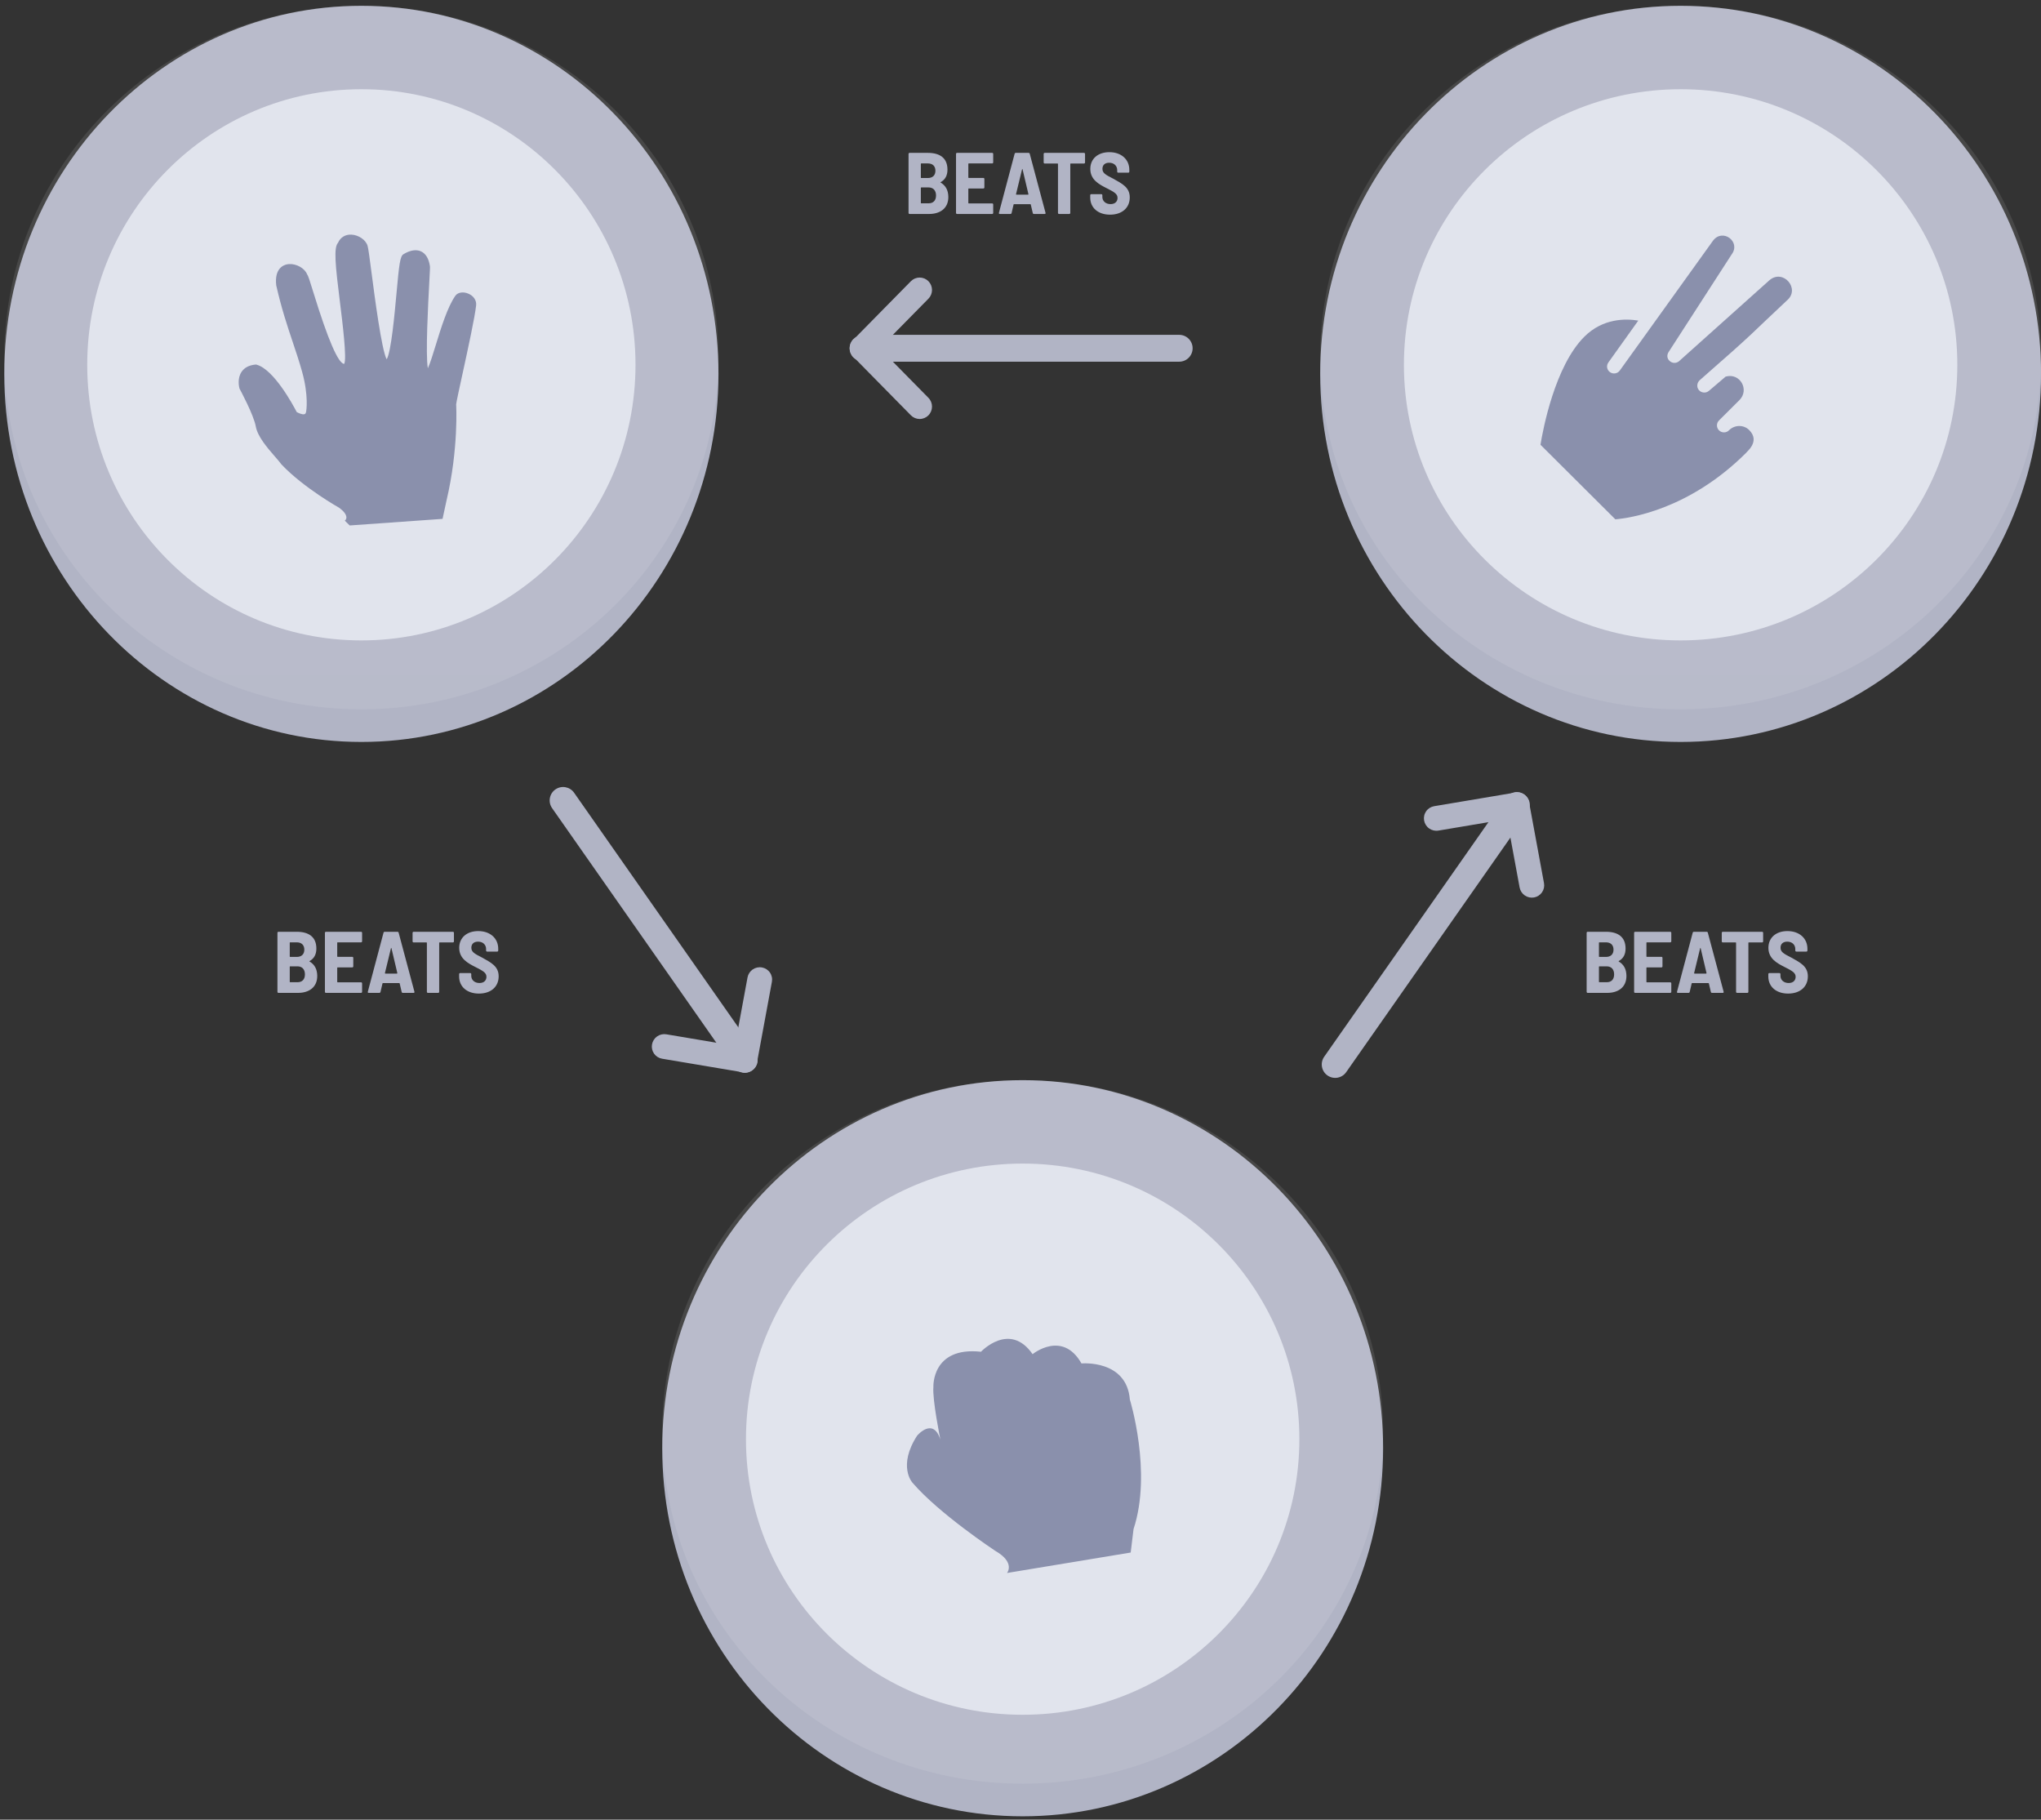 <svg width="304" height="271" viewBox="0 0 304 271" fill="none" xmlns="http://www.w3.org/2000/svg">
<rect x="0" y="0" width="304" height="271" fill="#333333" stroke="none"/>
<path d="M53.826 110.496C83.201 110.496 107.015 85.955 107.015 55.681C107.015 25.408 83.201 0.866 53.826 0.866C24.45 0.866 0.637 25.408 0.637 55.681C0.637 85.955 24.45 110.496 53.826 110.496Z" fill="#B1B4C5"/>
<path d="M53.826 105.636C83.201 105.636 107.015 82.183 107.015 53.251C107.015 24.32 83.201 0.866 53.826 0.866C24.45 0.866 0.637 24.32 0.637 53.251C0.637 82.183 24.45 105.636 53.826 105.636Z" fill="url(#paint0_linear_2365_4)"/>
<path d="M53.824 95.375C76.375 95.375 94.656 76.999 94.656 54.331C94.656 31.663 76.375 13.287 53.824 13.287C31.273 13.287 12.992 31.663 12.992 54.331C12.992 76.999 31.273 95.375 53.824 95.375Z" fill="#E1E4ED"/>
<path d="M69.687 43.704C69.4 43.59 69.092 43.541 68.783 43.558C68.366 43.588 68.028 43.759 67.828 44.039C66.651 45.705 65.687 48.849 64.909 51.376C64.552 52.545 64.073 54.109 63.726 54.851C63.364 52.771 63.773 45.154 63.932 42.221L63.934 42.174C64.044 40.136 64.059 39.778 64.034 39.621C63.86 38.503 63.416 37.769 62.715 37.441C62.007 37.108 61.086 37.255 60.095 37.858C59.598 38.161 59.46 39.203 59.034 43.925L59.032 43.945C58.797 46.54 58.256 52.513 57.591 53.508C56.841 52.116 55.807 44.208 55.361 40.786C55.049 38.389 54.867 37.012 54.745 36.596C54.488 35.726 53.402 34.985 52.327 34.943C51.432 34.899 50.698 35.358 50.347 36.157C49.692 36.893 49.924 39.336 50.649 45.121C50.993 47.875 51.705 53.562 51.257 54.201C50.364 54.102 48.83 50.54 46.698 43.609C46.1 41.667 45.915 41.084 45.731 40.829C45.369 39.938 44.138 39.251 43.035 39.329C42.942 39.336 42.85 39.347 42.758 39.365C42.18 39.481 40.862 40.018 41.143 42.495C41.922 45.93 42.767 48.452 43.588 50.9L43.604 50.95C44.095 52.415 44.559 53.8 44.991 55.338C46.007 58.968 45.612 61.22 45.607 61.245C45.573 61.477 45.502 61.619 45.396 61.668C45.351 61.688 45.303 61.699 45.253 61.701C44.931 61.724 44.448 61.508 44.198 61.368C43.63 60.27 40.798 55.038 38.231 54.313L38.14 54.287L38.047 54.295C37.105 54.385 36.413 54.745 35.99 55.363C35.32 56.341 35.597 57.587 35.665 57.837L35.703 57.927C35.723 57.964 37.782 61.752 38.1 63.514C38.375 65.025 39.796 66.662 40.938 67.978L40.985 68.032C41.358 68.462 41.68 68.834 41.933 69.178C45.249 72.67 50.491 75.606 50.534 75.63C51.188 76.117 51.552 76.588 51.59 76.993C51.608 77.146 51.567 77.3 51.473 77.423L51.359 77.543L52.084 78.254L65.916 77.274L66.506 74.544C68.329 66.839 67.948 60.269 67.942 60.225C67.949 59.983 68.46 57.645 68.872 55.757L68.883 55.709C69.703 51.946 70.721 47.265 70.917 45.484C71.002 44.723 70.519 44.023 69.687 43.704Z" fill="#8A90AC"/>
<path d="M250.323 110.496C279.973 110.496 304.009 85.955 304.009 55.681C304.009 25.408 279.973 0.866 250.323 0.866C220.673 0.866 196.637 25.408 196.637 55.681C196.637 85.955 220.673 110.496 250.323 110.496Z" fill="#B1B4C5"/>
<path d="M250.323 105.636C279.973 105.636 304.009 82.183 304.009 53.251C304.009 24.32 279.973 0.866 250.323 0.866C220.673 0.866 196.637 24.32 196.637 53.251C196.637 82.183 220.673 105.636 250.323 105.636Z" fill="url(#paint1_linear_2365_4)"/>
<path d="M250.323 95.375C273.085 95.375 291.537 76.999 291.537 54.331C291.537 31.663 273.085 13.287 250.323 13.287C227.562 13.287 209.109 31.663 209.109 54.331C209.109 76.999 227.562 95.375 250.323 95.375Z" fill="#E1E4ED"/>
<path d="M239.564 53.979L244.015 47.745C242.165 47.438 238.767 47.37 235.984 50.142C231.596 54.512 229.819 63.951 229.449 66.235L240.599 77.34C242.607 77.17 251.495 75.987 260.059 67.459C260.149 67.275 262.236 65.739 260.53 64.041C259.716 63.231 258.368 63.245 257.537 64.074C257.44 64.174 257.325 64.254 257.197 64.309C257.069 64.364 256.931 64.394 256.792 64.395C256.653 64.396 256.514 64.37 256.385 64.317C256.256 64.265 256.139 64.187 256.04 64.089C255.942 63.991 255.864 63.875 255.811 63.746C255.758 63.618 255.732 63.48 255.733 63.341C255.735 63.202 255.764 63.065 255.819 62.938C255.875 62.81 255.955 62.695 256.055 62.599L259.081 59.585C260.619 58.053 259.17 55.469 257.023 56.09L254.546 58.202C254.334 58.386 254.057 58.478 253.776 58.459C253.496 58.44 253.235 58.31 253.049 58.099C252.665 57.656 252.747 56.985 253.184 56.607C261.838 49.045 260.574 49.957 266.142 44.759C268.222 43.034 265.606 39.983 263.556 41.729L250.087 53.793C249.894 53.957 249.649 54.046 249.395 54.043C249.142 54.04 248.899 53.946 248.709 53.778C248.264 53.395 248.254 52.844 248.545 52.408L257.94 37.863C259.313 36.011 256.61 33.953 255.164 35.821L241.273 55.168C241.194 55.282 241.093 55.379 240.976 55.453C240.859 55.528 240.728 55.578 240.591 55.602C240.455 55.626 240.315 55.622 240.179 55.592C240.044 55.561 239.916 55.504 239.803 55.423C239.691 55.345 239.596 55.246 239.522 55.131C239.449 55.015 239.4 54.887 239.378 54.752C239.355 54.617 239.36 54.48 239.392 54.347C239.424 54.214 239.483 54.089 239.564 53.979Z" fill="#8A90AC"/>
<path d="M152.323 270.496C181.973 270.496 206.009 245.955 206.009 215.681C206.009 185.408 181.973 160.866 152.323 160.866C122.673 160.866 98.637 185.408 98.637 215.681C98.637 245.955 122.673 270.496 152.323 270.496Z" fill="#B1B4C5"/>
<path d="M152.323 265.636C181.973 265.636 206.009 242.183 206.009 213.251C206.009 184.32 181.973 160.866 152.323 160.866C122.673 160.866 98.637 184.32 98.637 213.251C98.637 242.183 122.673 265.636 152.323 265.636Z" fill="url(#paint2_linear_2365_4)"/>
<path d="M152.323 255.375C175.085 255.375 193.537 236.999 193.537 214.331C193.537 191.663 175.085 173.287 152.323 173.287C129.562 173.287 111.109 191.663 111.109 214.331C111.109 236.999 129.562 255.375 152.323 255.375Z" fill="#E1E4ED"/>
<path d="M168.29 208.437C167.815 202.44 161.082 203.052 161.082 203.052C158.24 198.042 153.801 201.671 153.801 201.671C150.391 196.76 146.114 201.311 146.114 201.311C138.741 200.515 139.027 206.545 139.027 206.545C138.854 208.462 140.067 214.392 140.067 214.392C138.973 210.974 136.6 213.811 136.6 213.811C133.683 218.313 135.879 220.778 135.879 220.778C139.826 225.404 148.236 230.958 148.236 230.958C151.282 232.703 149.993 234.258 149.993 234.258L168.413 231.214L168.837 227.72C171.637 219.248 168.29 208.436 168.29 208.436V208.437Z" fill="#8A90AC"/>
<path d="M141.252 29.318C141.265 31.047 140.004 31.866 138.392 31.866H135.48C135.389 31.866 135.324 31.801 135.324 31.71V22.922C135.324 22.831 135.389 22.766 135.48 22.766H138.197C139.991 22.766 141.122 23.533 141.122 25.262C141.122 26.146 140.784 26.744 140.121 27.121C140.082 27.147 140.069 27.173 140.108 27.199C140.836 27.615 141.239 28.304 141.252 29.318ZM137.222 24.339C137.183 24.339 137.157 24.365 137.157 24.404V26.445C137.157 26.484 137.183 26.51 137.222 26.51H138.21C138.912 26.51 139.328 26.107 139.328 25.431C139.328 24.742 138.912 24.339 138.21 24.339H137.222ZM138.314 30.28C139.003 30.28 139.419 29.864 139.419 29.11C139.419 28.369 139.003 27.914 138.314 27.914H137.222C137.183 27.914 137.157 27.94 137.157 27.979V30.215C137.157 30.254 137.183 30.28 137.222 30.28H138.314Z" fill="#B1B4C5"/>
<path d="M147.934 24.183C147.934 24.274 147.869 24.339 147.778 24.339H144.294C144.255 24.339 144.229 24.365 144.229 24.404V26.432C144.229 26.471 144.255 26.497 144.294 26.497H146.465C146.556 26.497 146.621 26.562 146.621 26.653V27.914C146.621 28.005 146.556 28.07 146.465 28.07H144.294C144.255 28.07 144.229 28.096 144.229 28.135V30.228C144.229 30.267 144.255 30.293 144.294 30.293H147.778C147.869 30.293 147.934 30.358 147.934 30.449V31.71C147.934 31.801 147.869 31.866 147.778 31.866H142.552C142.461 31.866 142.396 31.801 142.396 31.71V22.922C142.396 22.831 142.461 22.766 142.552 22.766H147.778C147.869 22.766 147.934 22.831 147.934 22.922V24.183Z" fill="#B1B4C5"/>
<path d="M153.999 31.866C153.908 31.866 153.856 31.827 153.83 31.736L153.531 30.462C153.518 30.423 153.505 30.41 153.466 30.41H151.035C150.996 30.41 150.983 30.423 150.97 30.462L150.671 31.736C150.645 31.827 150.58 31.866 150.489 31.866H148.916C148.812 31.866 148.76 31.814 148.786 31.697L151.126 22.896C151.152 22.805 151.217 22.766 151.308 22.766H153.193C153.284 22.766 153.349 22.805 153.375 22.896L155.728 31.697C155.754 31.814 155.702 31.866 155.598 31.866H153.999ZM151.334 28.915C151.321 28.967 151.36 28.993 151.399 28.993H153.115C153.154 28.993 153.193 28.967 153.18 28.915L152.309 25.223C152.296 25.158 152.244 25.171 152.231 25.223L151.334 28.915Z" fill="#B1B4C5"/>
<path d="M161.457 22.766C161.548 22.766 161.613 22.831 161.613 22.922V24.196C161.613 24.287 161.548 24.352 161.457 24.352H159.481C159.442 24.352 159.416 24.378 159.416 24.417V31.71C159.416 31.801 159.351 31.866 159.26 31.866H157.739C157.648 31.866 157.583 31.801 157.583 31.71V24.417C157.583 24.378 157.557 24.352 157.518 24.352H155.607C155.516 24.352 155.451 24.287 155.451 24.196V22.922C155.451 22.831 155.516 22.766 155.607 22.766H161.457Z" fill="#B1B4C5"/>
<path d="M165.336 31.97C163.555 31.97 162.385 30.943 162.385 29.422V29.071C162.385 28.98 162.45 28.915 162.541 28.915H164.036C164.127 28.915 164.192 28.98 164.192 29.071V29.331C164.192 29.929 164.673 30.397 165.414 30.397C166.116 30.397 166.454 29.981 166.454 29.474C166.454 28.863 165.934 28.59 164.868 28.044C163.711 27.459 162.398 26.783 162.398 25.158C162.398 23.624 163.555 22.662 165.232 22.662C167 22.662 168.209 23.728 168.209 25.301V25.561C168.209 25.652 168.144 25.717 168.053 25.717H166.558C166.467 25.717 166.402 25.652 166.402 25.561V25.327C166.402 24.729 165.96 24.235 165.206 24.235C164.582 24.235 164.205 24.573 164.205 25.145C164.205 25.756 164.647 26.029 165.817 26.614C167.078 27.329 168.274 27.875 168.274 29.396C168.274 30.969 167.104 31.97 165.336 31.97Z" fill="#B1B4C5"/>
<path d="M47.252 145.318C47.265 147.047 46.004 147.866 44.392 147.866H41.48C41.389 147.866 41.324 147.801 41.324 147.71V138.922C41.324 138.831 41.389 138.766 41.48 138.766H44.197C45.991 138.766 47.122 139.533 47.122 141.262C47.122 142.146 46.784 142.744 46.121 143.121C46.082 143.147 46.069 143.173 46.108 143.199C46.836 143.615 47.239 144.304 47.252 145.318ZM43.222 140.339C43.183 140.339 43.157 140.365 43.157 140.404V142.445C43.157 142.484 43.183 142.51 43.222 142.51H44.21C44.912 142.51 45.328 142.107 45.328 141.431C45.328 140.742 44.912 140.339 44.21 140.339H43.222ZM44.314 146.28C45.003 146.28 45.419 145.864 45.419 145.11C45.419 144.369 45.003 143.914 44.314 143.914H43.222C43.183 143.914 43.157 143.94 43.157 143.979V146.215C43.157 146.254 43.183 146.28 43.222 146.28H44.314Z" fill="#B1B4C5"/>
<path d="M53.934 140.183C53.934 140.274 53.868 140.339 53.778 140.339H50.294C50.255 140.339 50.228 140.365 50.228 140.404V142.432C50.228 142.471 50.255 142.497 50.294 142.497H52.465C52.556 142.497 52.62 142.562 52.62 142.653V143.914C52.62 144.005 52.556 144.07 52.465 144.07H50.294C50.255 144.07 50.228 144.096 50.228 144.135V146.228C50.228 146.267 50.255 146.293 50.294 146.293H53.778C53.868 146.293 53.934 146.358 53.934 146.449V147.71C53.934 147.801 53.868 147.866 53.778 147.866H48.551C48.461 147.866 48.395 147.801 48.395 147.71V138.922C48.395 138.831 48.461 138.766 48.551 138.766H53.778C53.868 138.766 53.934 138.831 53.934 138.922V140.183Z" fill="#B1B4C5"/>
<path d="M59.999 147.866C59.908 147.866 59.856 147.827 59.83 147.736L59.531 146.462C59.518 146.423 59.505 146.41 59.466 146.41H57.035C56.996 146.41 56.983 146.423 56.97 146.462L56.671 147.736C56.645 147.827 56.58 147.866 56.489 147.866H54.916C54.812 147.866 54.76 147.814 54.786 147.697L57.126 138.896C57.152 138.805 57.217 138.766 57.308 138.766H59.193C59.284 138.766 59.349 138.805 59.375 138.896L61.728 147.697C61.754 147.814 61.702 147.866 61.598 147.866H59.999ZM57.334 144.915C57.321 144.967 57.36 144.993 57.399 144.993H59.115C59.154 144.993 59.193 144.967 59.18 144.915L58.309 141.223C58.296 141.158 58.244 141.171 58.231 141.223L57.334 144.915Z" fill="#B1B4C5"/>
<path d="M67.457 138.766C67.548 138.766 67.613 138.831 67.613 138.922V140.196C67.613 140.287 67.548 140.352 67.457 140.352H65.481C65.442 140.352 65.416 140.378 65.416 140.417V147.71C65.416 147.801 65.351 147.866 65.26 147.866H63.739C63.648 147.866 63.583 147.801 63.583 147.71V140.417C63.583 140.378 63.557 140.352 63.518 140.352H61.607C61.516 140.352 61.451 140.287 61.451 140.196V138.922C61.451 138.831 61.516 138.766 61.607 138.766H67.457Z" fill="#B1B4C5"/>
<path d="M71.336 147.97C69.555 147.97 68.385 146.943 68.385 145.422V145.071C68.385 144.98 68.45 144.915 68.541 144.915H70.036C70.127 144.915 70.192 144.98 70.192 145.071V145.331C70.192 145.929 70.673 146.397 71.414 146.397C72.116 146.397 72.454 145.981 72.454 145.474C72.454 144.863 71.934 144.59 70.868 144.044C69.711 143.459 68.398 142.783 68.398 141.158C68.398 139.624 69.555 138.662 71.232 138.662C73 138.662 74.209 139.728 74.209 141.301V141.561C74.209 141.652 74.144 141.717 74.053 141.717H72.558C72.467 141.717 72.402 141.652 72.402 141.561V141.327C72.402 140.729 71.96 140.235 71.206 140.235C70.582 140.235 70.205 140.573 70.205 141.145C70.205 141.756 70.647 142.029 71.817 142.614C73.078 143.329 74.274 143.875 74.274 145.396C74.274 146.969 73.104 147.97 71.336 147.97Z" fill="#B1B4C5"/>
<path d="M242.252 145.318C242.265 147.047 241.004 147.866 239.392 147.866H236.48C236.389 147.866 236.324 147.801 236.324 147.71V138.922C236.324 138.831 236.389 138.766 236.48 138.766H239.197C240.991 138.766 242.122 139.533 242.122 141.262C242.122 142.146 241.784 142.744 241.121 143.121C241.082 143.147 241.069 143.173 241.108 143.199C241.836 143.615 242.239 144.304 242.252 145.318ZM238.222 140.339C238.183 140.339 238.157 140.365 238.157 140.404V142.445C238.157 142.484 238.183 142.51 238.222 142.51H239.21C239.912 142.51 240.328 142.107 240.328 141.431C240.328 140.742 239.912 140.339 239.21 140.339H238.222ZM239.314 146.28C240.003 146.28 240.419 145.864 240.419 145.11C240.419 144.369 240.003 143.914 239.314 143.914H238.222C238.183 143.914 238.157 143.94 238.157 143.979V146.215C238.157 146.254 238.183 146.28 238.222 146.28H239.314Z" fill="#B1B4C5"/>
<path d="M248.934 140.183C248.934 140.274 248.869 140.339 248.778 140.339H245.294C245.255 140.339 245.229 140.365 245.229 140.404V142.432C245.229 142.471 245.255 142.497 245.294 142.497H247.465C247.556 142.497 247.621 142.562 247.621 142.653V143.914C247.621 144.005 247.556 144.07 247.465 144.07H245.294C245.255 144.07 245.229 144.096 245.229 144.135V146.228C245.229 146.267 245.255 146.293 245.294 146.293H248.778C248.869 146.293 248.934 146.358 248.934 146.449V147.71C248.934 147.801 248.869 147.866 248.778 147.866H243.552C243.461 147.866 243.396 147.801 243.396 147.71V138.922C243.396 138.831 243.461 138.766 243.552 138.766H248.778C248.869 138.766 248.934 138.831 248.934 138.922V140.183Z" fill="#B1B4C5"/>
<path d="M254.999 147.866C254.908 147.866 254.856 147.827 254.83 147.736L254.531 146.462C254.518 146.423 254.505 146.41 254.466 146.41H252.035C251.996 146.41 251.983 146.423 251.97 146.462L251.671 147.736C251.645 147.827 251.58 147.866 251.489 147.866H249.916C249.812 147.866 249.76 147.814 249.786 147.697L252.126 138.896C252.152 138.805 252.217 138.766 252.308 138.766H254.193C254.284 138.766 254.349 138.805 254.375 138.896L256.728 147.697C256.754 147.814 256.702 147.866 256.598 147.866H254.999ZM252.334 144.915C252.321 144.967 252.36 144.993 252.399 144.993H254.115C254.154 144.993 254.193 144.967 254.18 144.915L253.309 141.223C253.296 141.158 253.244 141.171 253.231 141.223L252.334 144.915Z" fill="#B1B4C5"/>
<path d="M262.457 138.766C262.548 138.766 262.613 138.831 262.613 138.922V140.196C262.613 140.287 262.548 140.352 262.457 140.352H260.481C260.442 140.352 260.416 140.378 260.416 140.417V147.71C260.416 147.801 260.351 147.866 260.26 147.866H258.739C258.648 147.866 258.583 147.801 258.583 147.71V140.417C258.583 140.378 258.557 140.352 258.518 140.352H256.607C256.516 140.352 256.451 140.287 256.451 140.196V138.922C256.451 138.831 256.516 138.766 256.607 138.766H262.457Z" fill="#B1B4C5"/>
<path d="M266.336 147.97C264.555 147.97 263.385 146.943 263.385 145.422V145.071C263.385 144.98 263.45 144.915 263.541 144.915H265.036C265.127 144.915 265.192 144.98 265.192 145.071V145.331C265.192 145.929 265.673 146.397 266.414 146.397C267.116 146.397 267.454 145.981 267.454 145.474C267.454 144.863 266.934 144.59 265.868 144.044C264.711 143.459 263.398 142.783 263.398 141.158C263.398 139.624 264.555 138.662 266.232 138.662C268 138.662 269.209 139.728 269.209 141.301V141.561C269.209 141.652 269.144 141.717 269.053 141.717H267.558C267.467 141.717 267.402 141.652 267.402 141.561V141.327C267.402 140.729 266.96 140.235 266.206 140.235C265.582 140.235 265.205 140.573 265.205 141.145C265.205 141.756 265.647 142.029 266.817 142.614C268.078 143.329 269.274 143.875 269.274 145.396C269.274 146.969 268.104 147.97 266.336 147.97Z" fill="#B1B4C5"/>
<path d="M129.637 49.866H175.637C176.741 49.866 177.637 50.761 177.637 51.866C177.637 52.971 176.741 53.866 175.637 53.866H129.637C128.532 53.866 127.637 52.971 127.637 51.866C127.637 50.761 128.532 49.866 129.637 49.866Z" fill="#B1B4C5"/>
<path fill-rule="evenodd" clip-rule="evenodd" d="M135.674 41.881L127.084 50.609C126.368 51.336 126.374 52.505 127.097 53.225C127.268 53.396 127.472 53.531 127.695 53.622C127.919 53.714 128.158 53.761 128.4 53.759C128.641 53.758 128.88 53.709 129.103 53.615C129.326 53.521 129.528 53.384 129.697 53.212L138.287 44.484C138.631 44.135 138.823 43.663 138.82 43.173C138.818 42.683 138.622 42.214 138.274 41.868C138.103 41.697 137.9 41.562 137.676 41.471C137.453 41.379 137.213 41.333 136.971 41.334C136.73 41.335 136.491 41.384 136.268 41.478C136.045 41.572 135.844 41.709 135.674 41.881Z" fill="#B1B4C5"/>
<path fill-rule="evenodd" clip-rule="evenodd" d="M138.287 59.248L129.697 50.52C129.528 50.348 129.326 50.211 129.103 50.117C128.88 50.023 128.641 49.974 128.4 49.973C128.158 49.972 127.919 50.018 127.695 50.11C127.472 50.202 127.268 50.337 127.097 50.507C126.374 51.227 126.368 52.396 127.084 53.123L135.674 61.851C135.844 62.023 136.045 62.16 136.268 62.254C136.491 62.348 136.73 62.397 136.971 62.398C137.213 62.4 137.453 62.353 137.676 62.261C137.9 62.17 138.103 62.035 138.274 61.864C138.622 61.518 138.818 61.049 138.82 60.559C138.823 60.069 138.631 59.597 138.287 59.248Z" fill="#B1B4C5"/>
<path d="M108.618 158.035L82.233 120.354C81.6 119.449 81.819 118.202 82.724 117.568C83.629 116.935 84.876 117.155 85.51 118.06L111.894 155.741C112.528 156.645 112.308 157.892 111.403 158.526C110.498 159.16 109.251 158.94 108.618 158.035Z" fill="#B1B4C5"/>
<path fill-rule="evenodd" clip-rule="evenodd" d="M98.616 157.67L110.693 159.7C111.699 159.87 112.653 159.194 112.828 158.189C112.87 157.951 112.864 157.707 112.811 157.471C112.757 157.235 112.658 157.013 112.519 156.815C112.379 156.618 112.202 156.45 111.997 156.322C111.793 156.193 111.565 156.107 111.326 156.067L99.25 154.036C98.766 153.955 98.27 154.068 97.87 154.351C97.47 154.634 97.198 155.064 97.114 155.547C97.073 155.785 97.079 156.029 97.132 156.265C97.185 156.501 97.284 156.724 97.424 156.921C97.563 157.118 97.741 157.286 97.945 157.414C98.15 157.543 98.378 157.63 98.616 157.67Z" fill="#B1B4C5"/>
<path fill-rule="evenodd" clip-rule="evenodd" d="M111.341 145.568L109.119 157.611C109.075 157.848 109.078 158.092 109.129 158.328C109.18 158.565 109.277 158.789 109.414 158.987C109.552 159.186 109.728 159.355 109.931 159.486C110.134 159.616 110.361 159.705 110.599 159.748C111.604 159.927 112.565 159.262 112.75 158.258L114.972 146.215C115.016 145.978 115.013 145.734 114.962 145.498C114.911 145.261 114.814 145.037 114.676 144.839C114.539 144.64 114.363 144.471 114.16 144.34C113.957 144.21 113.729 144.121 113.492 144.078C113.009 143.992 112.512 144.1 112.109 144.379C111.706 144.659 111.43 145.086 111.341 145.568Z" fill="#B1B4C5"/>
<path d="M223.618 119.698L197.233 157.379C196.6 158.284 196.819 159.531 197.724 160.164C198.629 160.798 199.876 160.578 200.51 159.673L226.894 121.992C227.528 121.087 227.308 119.84 226.403 119.207C225.498 118.573 224.251 118.793 223.618 119.698Z" fill="#B1B4C5"/>
<path fill-rule="evenodd" clip-rule="evenodd" d="M213.616 120.063L225.693 118.033C226.699 117.863 227.653 118.539 227.828 119.544C227.87 119.782 227.864 120.026 227.811 120.261C227.757 120.497 227.658 120.72 227.519 120.917C227.379 121.115 227.202 121.282 226.997 121.411C226.793 121.539 226.565 121.626 226.326 121.666L214.25 123.696C213.766 123.778 213.27 123.665 212.87 123.381C212.47 123.098 212.198 122.668 212.114 122.185C212.073 121.947 212.079 121.703 212.132 121.468C212.185 121.232 212.284 121.009 212.424 120.812C212.563 120.615 212.741 120.447 212.945 120.318C213.15 120.19 213.378 120.103 213.616 120.063Z" fill="#B1B4C5"/>
<path fill-rule="evenodd" clip-rule="evenodd" d="M226.341 132.165L224.119 120.122C224.075 119.884 224.078 119.64 224.129 119.404C224.18 119.168 224.277 118.944 224.414 118.745C224.552 118.547 224.728 118.377 224.931 118.247C225.134 118.116 225.361 118.027 225.599 117.985C226.604 117.805 227.565 118.471 227.75 119.475L229.972 131.517C230.016 131.755 230.013 131.999 229.962 132.235C229.911 132.471 229.814 132.695 229.676 132.894C229.539 133.092 229.363 133.262 229.16 133.393C228.957 133.523 228.729 133.612 228.492 133.655C228.009 133.741 227.512 133.632 227.109 133.353C226.706 133.074 226.43 132.647 226.341 132.165Z" fill="#B1B4C5"/>
<defs>
<linearGradient id="paint0_linear_2365_4" x1="5319.54" y1="0.866" x2="5319.54" y2="10477.9" gradientUnits="userSpaceOnUse">
<stop stop-color="white" stop-opacity="0.097"/>
<stop offset="1" stop-color="white" stop-opacity="0"/>
</linearGradient>
<linearGradient id="paint1_linear_2365_4" x1="5565.24" y1="0.866" x2="5565.24" y2="10477.9" gradientUnits="userSpaceOnUse">
<stop stop-color="white" stop-opacity="0.097"/>
<stop offset="1" stop-color="white" stop-opacity="0"/>
</linearGradient>
<linearGradient id="paint2_linear_2365_4" x1="5467.24" y1="160.866" x2="5467.24" y2="10637.9" gradientUnits="userSpaceOnUse">
<stop stop-color="white" stop-opacity="0.097"/>
<stop offset="1" stop-color="white" stop-opacity="0"/>
</linearGradient>
</defs>
</svg>
